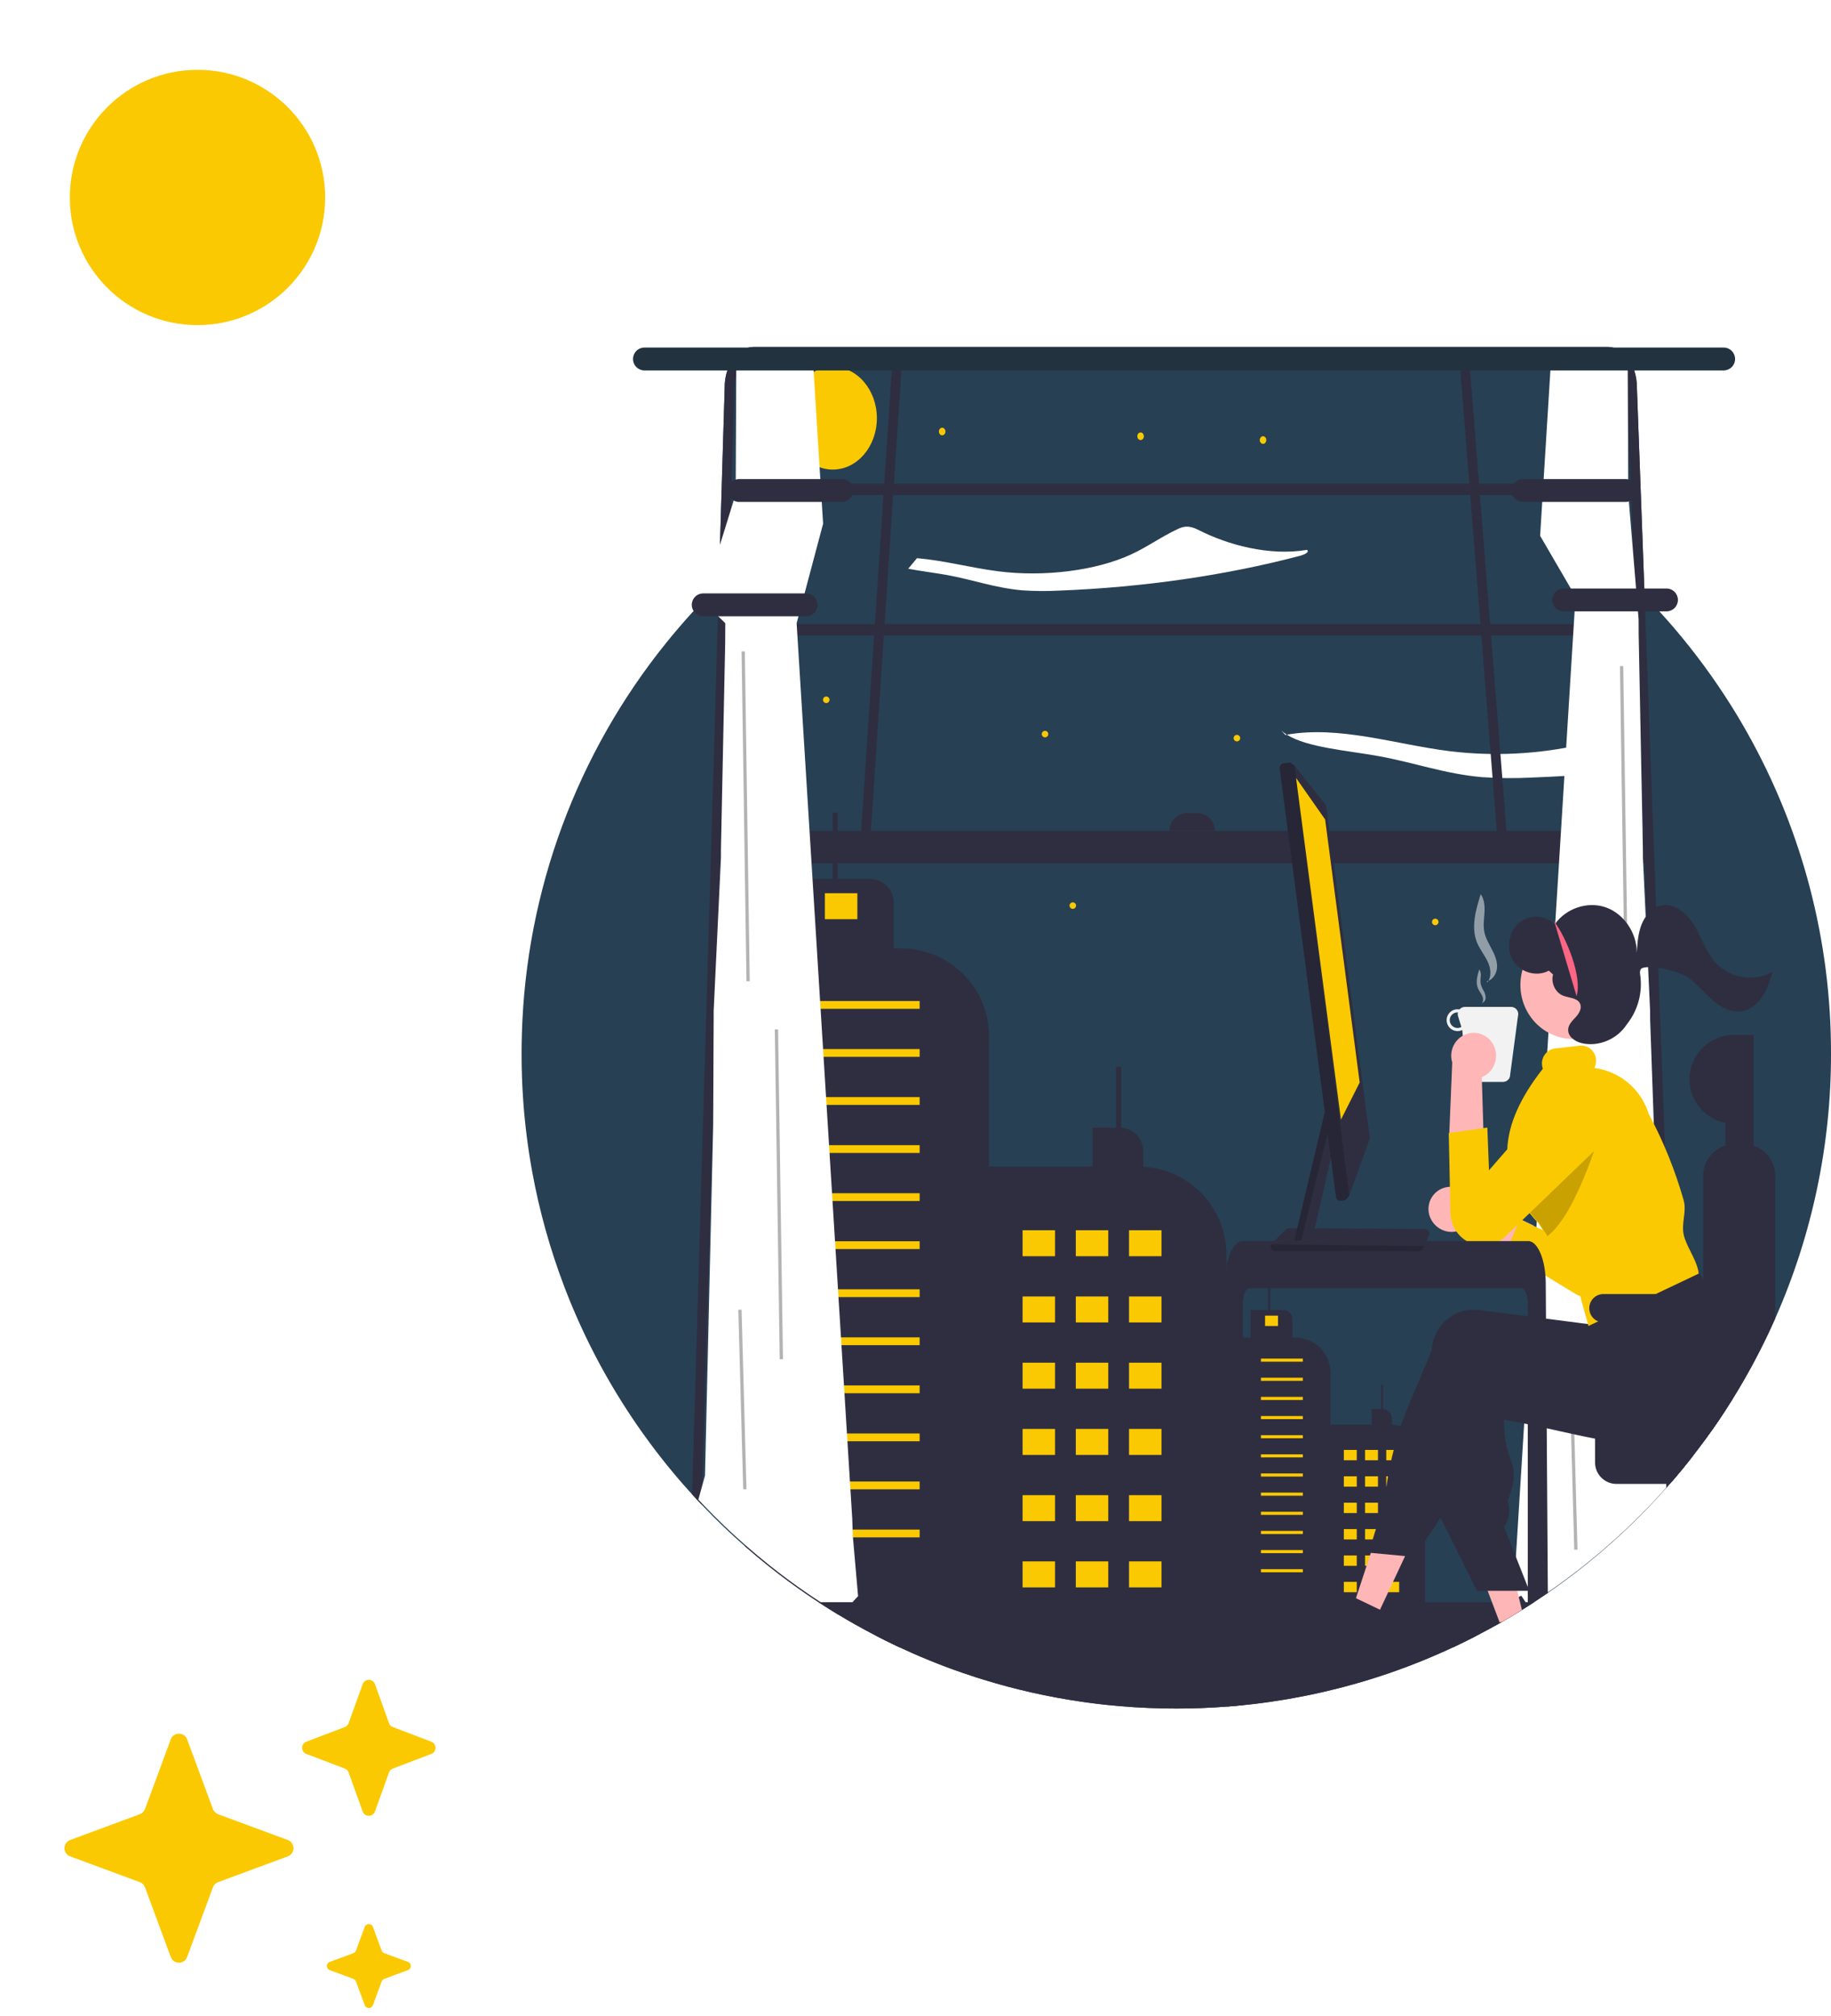 <svg width="839" height="924" viewBox="0 0 839 924" fill="none" xmlns="http://www.w3.org/2000/svg">
<g clip-path="url(#clip0_117_2)">
<path d="M839 482.806C839.068 524.622 830.361 565.987 813.444 604.223C812.733 605.825 812.015 607.42 811.274 609.007C811.169 609.254 811.05 609.501 810.937 609.748C810.653 610.355 810.369 610.968 810.077 611.575C809.867 612.017 809.658 612.451 809.441 612.892C808.925 613.97 808.401 615.043 807.87 616.111C807.286 617.287 806.695 618.46 806.097 619.63C805.498 620.798 804.892 621.963 804.279 623.126C803.74 624.137 803.199 625.145 802.656 626.15C801.952 627.446 801.237 628.741 800.508 630.036C799.88 631.144 799.249 632.244 798.616 633.337C797.935 634.505 797.247 635.673 796.551 636.84L796.483 636.953C796.334 637.207 796.184 637.462 796.027 637.716C795.885 637.948 795.75 638.173 795.608 638.405C795.466 638.637 795.331 638.862 795.189 639.086V639.094C794.733 639.842 794.276 640.576 793.82 641.317L793.813 641.325C792.788 642.972 791.74 644.611 790.685 646.236C788.725 649.26 786.713 652.24 784.648 655.174C784.648 655.182 784.641 655.182 784.633 655.189C783.399 656.956 782.134 658.707 780.863 660.444C780.047 661.552 779.224 662.655 778.394 663.753C777.563 664.854 776.725 665.944 775.88 667.025C775.693 667.272 775.498 667.519 775.304 667.766C774.227 669.143 773.134 670.521 772.027 671.876C771.788 672.175 771.548 672.467 771.316 672.759C770.95 673.201 770.591 673.642 770.232 674.077C770.112 674.226 769.992 674.369 769.865 674.518C769.252 675.252 768.638 675.986 768.01 676.719V676.727C767.404 677.445 766.79 678.164 766.169 678.883C766.035 679.04 765.9 679.197 765.758 679.354C765.556 679.594 765.346 679.826 765.137 680.066C764.621 680.672 764.089 681.271 763.551 681.87C763.543 681.877 763.543 681.885 763.536 681.892L763.513 681.915V681.922C747.43 700.079 729.211 716.221 709.252 729.998C709.185 730.05 709.115 730.097 709.042 730.14C708.795 730.32 708.548 730.485 708.302 730.657C706.514 731.885 704.711 733.097 702.893 734.28C702.002 734.864 701.112 735.44 700.214 736.01V736.017C700.207 736.017 700.207 736.017 700.199 736.024H700.184L700.169 736.039L700.124 736.062C700.102 736.077 700.087 736.084 700.065 736.099C699.376 736.541 698.695 736.975 698 737.409C697.79 737.552 697.581 737.679 697.371 737.806C697.005 738.038 696.631 738.27 696.257 738.502C695.89 738.727 695.516 738.959 695.142 739.183C694.671 739.468 694.199 739.76 693.728 740.037C692.703 740.658 691.676 741.272 690.646 741.879C690.272 742.103 689.89 742.32 689.509 742.545C689.134 742.762 688.753 742.979 688.371 743.196C688.366 743.204 688.36 743.211 688.352 743.216C688.344 743.221 688.336 743.224 688.326 743.226L688.311 743.234L688.297 743.249H688.289C687.242 743.847 686.202 744.446 685.147 745.03L685.139 745.038C684.294 745.509 683.449 745.973 682.596 746.438C680.576 747.538 678.543 748.619 676.499 749.679C675.077 750.42 673.648 751.139 672.212 751.85C671.344 752.284 670.469 752.711 669.593 753.138C668.868 753.49 668.134 753.841 667.409 754.186C667.207 754.283 667.012 754.38 666.81 754.47C666.481 754.628 666.144 754.785 665.815 754.934C665.538 755.062 665.269 755.189 664.992 755.316C664.334 755.631 663.668 755.93 663.01 756.229C662.269 756.566 661.536 756.896 660.795 757.225C658.012 758.468 655.199 759.666 652.379 760.818C642.303 764.947 632.005 768.511 621.533 771.494C621.047 771.636 620.553 771.778 620.06 771.913C615.578 773.171 611.065 774.321 606.518 775.364C598.581 777.191 590.571 778.69 582.489 779.863C582.474 779.863 582.451 779.871 582.436 779.871C581.471 780.013 580.498 780.148 579.533 780.282C579.451 780.297 579.361 780.312 579.272 780.32C579.264 780.327 579.257 780.327 579.242 780.32H579.234C578.164 780.462 577.094 780.604 576.017 780.739C575.942 780.754 575.868 780.761 575.793 780.769C574.79 780.889 573.78 781.009 572.77 781.121C571.686 781.241 570.601 781.353 569.509 781.465H569.501C567.84 781.63 566.179 781.787 564.519 781.922C564.489 781.922 564.459 781.929 564.429 781.929C563.77 781.989 563.112 782.034 562.454 782.087H562.446C554.703 782.701 546.888 783.005 539 783C530.434 783 521.955 782.643 513.564 781.929C513.534 781.929 513.504 781.922 513.474 781.922C511.686 781.772 509.9 781.608 508.117 781.428C507.646 781.383 507.182 781.331 506.711 781.286C506.621 781.278 506.531 781.271 506.441 781.256C506.299 781.241 506.157 781.226 506.007 781.211C505.933 781.203 505.85 781.196 505.776 781.181C505.155 781.114 504.534 781.046 503.905 780.971C503.209 780.889 502.506 780.807 501.81 780.717C501.115 780.634 500.411 780.545 499.716 780.447C499.566 780.432 499.409 780.417 499.259 780.387C498.751 780.327 498.242 780.26 497.741 780.185C497.494 780.155 497.254 780.118 497.015 780.081C496.529 780.013 496.05 779.946 495.564 779.871C495.549 779.871 495.526 779.863 495.511 779.863C480.234 777.656 465.153 774.254 450.407 769.69H450.399C449.599 769.443 448.798 769.188 447.998 768.934C447.758 768.866 447.519 768.791 447.279 768.709C445.2 768.043 443.132 767.354 441.077 766.643C438.242 765.67 435.427 764.652 432.631 763.589C431.868 763.296 431.112 763.005 430.349 762.713C428.83 762.114 427.319 761.515 425.815 760.901C423.249 759.853 420.701 758.772 418.17 757.66H418.162V757.652C416.165 756.769 414.175 755.87 412.2 754.934C411.84 754.77 411.481 754.605 411.122 754.433C411.053 754.412 410.988 754.382 410.928 754.343C410.92 754.343 410.92 754.336 410.913 754.336C410.397 754.096 409.88 753.849 409.364 753.602L409.349 753.594C406.708 752.329 404.09 751.024 401.494 749.679C398.277 748.017 395.087 746.295 391.925 744.514C389.307 743.039 386.713 741.524 384.145 739.97C381.1 738.128 378.087 736.232 375.107 734.28C374.18 733.674 373.252 733.06 372.324 732.439C371.486 731.877 370.656 731.316 369.825 730.747C366.893 728.74 363.998 726.682 361.14 724.571C358.185 722.392 355.272 720.159 352.402 717.87C348.661 714.891 344.995 711.827 341.404 708.678C334.708 702.824 328.287 696.675 322.14 690.232C321.945 690.03 321.751 689.827 321.556 689.618C320.943 688.974 320.337 688.33 319.731 687.679C318.848 686.736 317.973 685.778 317.105 684.819C315.668 683.255 314.257 681.673 312.87 680.073H312.863V680.066C312.018 679.1 311.195 678.142 310.357 677.168V677.161C310.237 677.026 310.125 676.891 310.013 676.757C309.481 676.135 308.965 675.521 308.449 674.893V674.885C307.746 674.054 307.057 673.223 306.384 672.385C306.235 672.205 306.092 672.033 305.95 671.853H305.943V671.846C305.389 671.172 304.843 670.491 304.304 669.81C304.028 669.473 303.758 669.128 303.489 668.784H303.481V668.777C301.851 666.718 300.252 664.639 298.686 662.541V662.533C298.252 661.957 297.826 661.38 297.407 660.796H297.399C295.394 658.086 293.442 655.344 291.541 652.569V652.561C290.823 651.521 290.112 650.473 289.409 649.417C288.706 648.362 288.01 647.304 287.322 646.243H287.314C286.604 645.15 285.9 644.052 285.205 642.949C285.167 642.889 285.13 642.837 285.1 642.784C284.412 641.699 283.733 640.606 283.065 639.506C282.526 638.63 281.995 637.761 281.479 636.885C281.12 636.294 280.768 635.71 280.424 635.111C280.297 634.909 280.185 634.707 280.072 634.512C279.279 633.157 278.501 631.802 277.723 630.44C276.818 628.838 275.92 627.221 275.045 625.604C274.686 624.938 274.327 624.264 273.975 623.59C273.848 623.373 273.736 623.156 273.624 622.931C273.205 622.138 272.786 621.344 272.374 620.543C271.963 619.75 271.551 618.949 271.147 618.148C270.743 617.346 270.339 616.546 269.943 615.737C269.644 615.131 269.344 614.517 269.052 613.91C269.022 613.86 268.995 613.807 268.97 613.753C268.836 613.469 268.693 613.192 268.566 612.907C268.536 612.864 268.514 612.816 268.499 612.765C268.192 612.136 267.893 611.515 267.601 610.886C267.212 610.077 266.838 609.262 266.464 608.446C266.195 607.877 265.94 607.3 265.678 606.724C265.304 605.915 264.938 605.099 264.579 604.276C264.197 603.43 263.831 602.576 263.464 601.723C263.367 601.506 263.277 601.296 263.187 601.079C263.015 600.69 262.851 600.301 262.686 599.911C262.245 598.878 261.811 597.83 261.384 596.79C260.898 595.614 260.424 594.437 259.963 593.256C259.521 592.156 259.092 591.053 258.676 589.947L258.519 589.543V589.536C252.018 572.44 247.1 554.784 243.826 536.788V536.781C241.958 526.506 240.63 516.141 239.845 505.728C239.801 505.159 239.763 504.59 239.726 504.021C239.232 496.977 238.99 489.905 239 482.806C239 479.654 239.05 476.517 239.15 473.395C241.09 408.13 264.34 345.298 305.344 294.506C307.147 292.268 308.983 290.057 310.85 287.874C312.9 285.478 314.985 283.115 317.105 280.784C318.571 279.168 320.055 277.57 321.556 275.993C321.584 275.961 321.614 275.931 321.646 275.903C321.803 275.731 321.968 275.559 322.14 275.387C331.297 265.791 341.081 256.815 351.429 248.519C352.611 247.561 353.793 246.625 354.99 245.704C356.052 244.873 357.115 244.05 358.185 243.249C359.426 242.306 360.676 241.375 361.933 240.457C368.479 235.658 375.219 231.126 382.155 226.862C385.05 225.08 387.978 223.348 390.938 221.666C392.015 221.045 393.107 220.439 394.199 219.832C395.681 219.016 397.162 218.208 398.658 217.422C443.121 193.918 492.769 181.958 543.05 182.639C593.331 183.319 642.637 196.617 686.449 221.314C686.658 221.427 686.868 221.546 687.07 221.666C688.356 222.4 689.636 223.134 690.908 223.89C692.568 224.863 694.217 225.854 695.853 226.862C704.112 231.945 712.102 237.407 719.823 243.249C721.02 244.155 722.217 245.068 723.399 245.996C724.469 246.827 725.531 247.673 726.586 248.519C727.162 248.983 727.745 249.455 728.321 249.927C740.954 260.219 752.731 271.52 763.536 283.719L763.551 283.734C763.715 283.921 763.88 284.101 764.037 284.288C764.553 284.872 765.07 285.463 765.578 286.047C765.646 286.122 765.713 286.204 765.78 286.279C766.528 287.14 767.272 288.009 768.01 288.885C777.004 299.509 785.251 310.745 792.69 322.512C795.459 326.869 798.107 331.306 800.636 335.823C825.867 380.691 839.082 431.322 839 482.806Z" fill="#274054"/>
<path d="M750.054 177.478L768.009 663.844V663.853C767.403 664.69 766.79 665.527 766.169 666.364C765.832 666.826 765.488 667.279 765.136 667.741C764.62 668.447 764.089 669.145 763.55 669.842C763.543 669.851 763.543 669.86 763.535 669.869L763.513 669.895V669.903C747.765 690.703 729.544 709.506 709.251 725.895V726.087L709.042 726.061C708.795 726.27 708.548 726.462 708.301 726.662C706.513 728.092 704.71 729.505 702.892 730.882C702.002 731.562 701.109 732.234 700.214 732.896V732.905C700.206 732.905 700.206 732.905 700.199 732.914H700.184L700.169 732.931L700.124 732.957C700.101 732.975 700.086 732.984 700.064 733.001C699.376 733.515 698.695 734.021 697.999 734.527C697.79 734.692 697.58 734.841 697.371 734.989C697.004 735.259 696.63 735.529 696.256 735.8C695.889 736.061 695.515 736.331 695.141 736.593C693.653 737.657 692.149 738.703 690.645 739.732C690.271 739.993 689.889 740.246 689.508 740.508C689.134 740.761 688.752 741.014 688.371 741.266V741.292L688.326 741.301L688.311 741.31L688.296 741.327H688.289C687.241 742.025 686.201 742.722 685.146 743.402L685.139 743.411C684.293 743.96 683.448 744.501 682.595 745.041C680.575 746.323 678.54 747.587 676.498 748.817C675.077 749.68 673.648 750.517 672.211 751.345C671.343 751.851 670.468 752.348 669.593 752.845C668.867 753.255 668.134 753.664 667.408 754.065C667.206 754.179 667.012 754.292 666.81 754.397C666.481 754.58 666.144 754.763 665.815 754.937H412.199C411.84 754.745 411.481 754.553 411.122 754.353C411.052 754.329 410.986 754.293 410.927 754.248C410.92 754.248 410.92 754.24 410.912 754.24C410.396 753.961 409.88 753.673 409.364 753.385L409.349 753.377C406.708 751.903 404.089 750.383 401.493 748.817C395.605 745.277 389.822 741.507 384.144 737.508C381.099 735.364 378.087 733.155 375.107 730.882C374.179 730.176 373.251 729.461 372.324 728.737C371.486 728.084 370.655 727.43 369.825 726.767C366.892 724.43 363.997 722.033 361.139 719.574C358.184 717.037 355.271 714.436 352.401 711.771C348.66 708.301 344.995 704.732 341.404 701.064C334.708 694.246 328.286 687.085 322.139 679.581C321.945 679.346 321.75 679.11 321.556 678.866C320.052 677.027 318.568 675.164 317.104 673.278L332.067 177.478C332.053 174.467 332.604 171.48 333.69 168.672C335.965 162.917 340.401 159.003 345.496 159.003H736.625C741.787 159.003 746.268 163.013 748.513 168.89C748.588 169.082 748.655 169.273 748.722 169.465C749.614 172.042 750.065 174.751 750.054 177.478Z" fill="#274054"/>
<path d="M381.6 215.204C392.756 215.204 401.8 204.664 401.8 191.663C401.8 178.662 392.756 168.122 381.6 168.122C370.445 168.122 361.401 178.662 361.401 191.663C361.401 204.664 370.445 215.204 381.6 215.204Z" fill="#FBC901"/>
<path d="M595.562 254.754C561.508 263.717 523.775 269.17 485.409 270.663C479.786 270.969 474.15 270.931 468.532 270.548C456.186 269.509 445.61 265.626 433.833 263.504C428.171 262.487 421.864 261.743 416.163 260.644C417.48 259.009 418.821 257.393 420.186 255.798C432.477 256.837 444.96 260.239 457.399 261.82C478.544 264.51 502.237 261.508 518.266 254.103C526.043 250.51 532.001 246.025 539.75 242.416C540.805 241.875 541.946 241.525 543.123 241.382C545.577 241.158 547.73 242.148 549.484 243.034C562.486 249.602 581.363 254.94 598.885 252.003C600.191 253.026 597.71 254.191 595.562 254.754Z" fill="white"/>
<path d="M588.97 336.801C589.189 336.761 589.409 336.729 589.628 336.691C588.706 336.12 587.839 335.466 587.036 334.737L588.97 336.801Z" fill="white"/>
<path d="M732.551 354.539C722.533 355.34 712.463 355.936 702.341 356.328C694.644 356.744 686.929 356.692 679.239 356.171C662.339 354.741 647.863 349.433 631.74 346.529C616.965 343.871 599.01 342.591 589.628 336.692C613.875 332.492 638.997 341.042 664 344.223C684.224 346.712 704.725 345.699 724.606 341.229C727.374 345.586 730.022 350.022 732.551 354.539Z" fill="white"/>
<path d="M523.888 534.699V527.528C523.886 524.788 522.839 522.153 520.959 520.16C519.079 518.168 516.51 516.97 513.776 516.812V488.806H511.397V516.78H500.691V534.635H450.133V739.972H561.954V574.955C561.954 564.648 558.008 554.732 550.929 547.245C543.849 539.758 534.173 535.269 523.888 534.699Z" fill="#2F2E41"/>
<path d="M483.442 563.799H468.572V575.703H483.442V563.799Z" fill="#FBC901"/>
<path d="M507.828 563.799H492.958V575.703H507.828V563.799Z" fill="#FBC901"/>
<path d="M532.215 563.799H517.345V575.703H532.215V563.799Z" fill="#FBC901"/>
<path d="M483.442 594.153H468.572V606.057H483.442V594.153Z" fill="#FBC901"/>
<path d="M507.828 594.153H492.958V606.057H507.828V594.153Z" fill="#FBC901"/>
<path d="M532.215 594.153H517.345V606.057H532.215V594.153Z" fill="#FBC901"/>
<path d="M483.442 624.507H468.572V636.411H483.442V624.507Z" fill="#FBC901"/>
<path d="M507.828 624.507H492.958V636.411H507.828V624.507Z" fill="#FBC901"/>
<path d="M532.215 624.507H517.345V636.411H532.215V624.507Z" fill="#FBC901"/>
<path d="M483.442 654.862H468.572V666.765H483.442V654.862Z" fill="#FBC901"/>
<path d="M507.828 654.862H492.958V666.765H507.828V654.862Z" fill="#FBC901"/>
<path d="M532.215 654.862H517.345V666.765H532.215V654.862Z" fill="#FBC901"/>
<path d="M483.442 685.216H468.572V697.119H483.442V685.216Z" fill="#FBC901"/>
<path d="M507.828 685.216H492.958V697.119H507.828V685.216Z" fill="#FBC901"/>
<path d="M532.215 685.216H517.345V697.119H532.215V685.216Z" fill="#FBC901"/>
<path d="M483.442 715.57H468.572V727.474H483.442V715.57Z" fill="#FBC901"/>
<path d="M507.828 715.57H492.958V727.474H507.828V715.57Z" fill="#FBC901"/>
<path d="M532.215 715.57H517.345V727.474H532.215V715.57Z" fill="#FBC901"/>
<path d="M453.219 474.96V739.97H384.145C381.1 738.128 378.087 736.232 375.107 734.28C374.18 733.674 373.252 733.06 372.324 732.439C371.486 731.877 370.656 731.316 369.825 730.747C366.893 728.74 363.997 726.682 361.14 724.571C358.185 722.392 355.272 720.159 352.402 717.87C348.661 714.891 344.995 711.827 341.404 708.678V434.64H361.327V402.801H381.549V372.445H383.928V402.801H398.763C401.612 402.801 404.345 403.934 406.359 405.95C408.374 407.966 409.506 410.7 409.506 413.551V434.64H412.925C421.613 434.64 430.068 437.449 437.031 442.648C443.994 447.847 449.092 455.158 451.566 463.491C451.997 464.958 452.346 466.448 452.613 467.953C453.017 470.267 453.219 472.611 453.219 474.96Z" fill="#2F2E41"/>
<path d="M421.4 458.75H373.222V462.321H421.4V458.75Z" fill="#FBC901"/>
<path d="M421.4 480.772H373.222V484.343H421.4V480.772Z" fill="#FBC901"/>
<path d="M421.4 502.793H373.222V506.364H421.4V502.793Z" fill="#FBC901"/>
<path d="M421.4 524.815H373.222V528.386H421.4V524.815Z" fill="#FBC901"/>
<path d="M421.4 546.836H373.222V550.408H421.4V546.836Z" fill="#FBC901"/>
<path d="M421.4 568.858H373.222V572.429H421.4V568.858Z" fill="#FBC901"/>
<path d="M421.4 590.88H373.222V594.451H421.4V590.88Z" fill="#FBC901"/>
<path d="M421.4 612.901H373.222V616.473H421.4V612.901Z" fill="#FBC901"/>
<path d="M421.4 634.923H373.222V638.494H421.4V634.923Z" fill="#FBC901"/>
<path d="M421.4 656.945H373.222V660.516H421.4V656.945Z" fill="#FBC901"/>
<path d="M421.4 678.966H373.222V682.538H421.4V678.966Z" fill="#FBC901"/>
<path d="M421.4 700.988H373.222V704.559H421.4V700.988Z" fill="#FBC901"/>
<path d="M392.85 409.35H377.981V421.254H392.85V409.35Z" fill="#FBC901"/>
<path d="M748.723 169.466C748.656 169.271 748.588 169.084 748.513 168.889C746.269 163.012 741.788 159 736.626 159H345.496C340.402 159 335.965 162.915 333.691 168.672C332.605 171.479 332.054 174.465 332.067 177.476L317.105 684.819C317.973 685.777 318.848 686.736 319.731 687.679C320.337 688.33 320.943 688.974 321.556 689.618L336.519 177.476C336.515 176.024 336.706 174.579 337.087 173.179C337.089 173.156 337.094 173.133 337.102 173.111C338.389 168.455 341.666 165.139 345.496 165.139H736.626C737.543 165.14 738.449 165.331 739.289 165.7C742.79 167.197 745.371 171.554 745.581 176.787C745.588 177.019 745.596 177.244 745.596 177.476L763.551 669.839C764.09 669.143 764.621 668.447 765.137 667.743C765.331 667.489 765.518 667.234 765.706 666.987C765.863 666.778 766.02 666.576 766.169 666.366C766.79 665.527 767.404 664.689 768.01 663.851V663.843L750.055 177.476C750.065 174.75 749.615 172.042 748.723 169.466ZM401.494 749.679C404.09 751.027 406.708 752.332 409.349 753.594L409.364 753.602C409.88 753.849 410.396 754.096 410.913 754.336C410.92 754.336 410.92 754.343 410.928 754.343C410.988 754.382 411.053 754.412 411.122 754.433C411.481 754.605 411.84 754.77 412.199 754.934H665.815C666.144 754.785 666.481 754.628 666.81 754.47C667.012 754.38 667.207 754.283 667.409 754.186C668.134 753.841 668.868 753.49 669.593 753.138C670.469 752.711 671.344 752.284 672.212 751.85C673.648 751.139 675.077 750.42 676.499 749.679H401.494Z" fill="#2F2E41"/>
<path d="M747.823 221.664H334.293V226.86H747.823V221.664Z" fill="#2F2E41"/>
<path d="M753.518 286.045H330.077V291.241H753.518V286.045Z" fill="#2F2E41"/>
<path d="M398.657 386.863H394.199L409.162 161.333H413.62L398.657 386.863Z" fill="#2F2E41"/>
<path d="M690.909 388.361H686.451L668.496 161.333H672.954L690.909 388.361Z" fill="#2F2E41"/>
<path d="M755.763 380.782H330.826V395.652H755.763V380.782Z" fill="#2F2E41"/>
<path d="M544.061 372.578H548.519C549.592 372.578 550.655 372.789 551.646 373.2C552.638 373.611 553.539 374.214 554.298 374.973C555.057 375.732 555.659 376.634 556.07 377.626C556.48 378.619 556.692 379.682 556.692 380.756H535.887C535.887 378.587 536.748 376.507 538.281 374.973C539.814 373.439 541.893 372.578 544.061 372.578V372.578Z" fill="#2F2E41"/>
<path d="M393.189 731.533C386.456 738.27 386.98 741.077 384.414 739.528C381.369 737.686 378.357 735.79 375.376 733.838C374.449 733.232 373.521 732.618 372.593 731.997C371.756 731.435 370.925 730.874 370.095 730.305C367.162 728.299 364.267 726.24 361.409 724.129C358.454 721.95 355.541 719.717 352.671 717.429C348.93 714.449 345.264 711.385 341.673 708.236C334.977 702.382 328.556 696.233 322.409 689.79C322.214 689.588 322.02 689.386 321.825 689.176C321.212 688.532 320.606 687.888 320 687.237L323.045 676.232L326.786 515.842L327.01 467.511L327.025 463.049L330.347 393.159L330.369 388.697L332.299 294.469L332.314 290.801L332.344 285.605L321.915 275.462L337.102 226.42L337.125 221.225L337.357 172.737L337.371 168.777C345.294 161.56 356.509 160.145 370.222 161.418C370.903 161.485 371.598 161.553 372.294 161.627L372.481 164.697L372.825 170.169V170.177L375.519 213.566V213.581L375.997 221.225L376.319 226.42L377.164 240.015L365.03 285.606L365.352 290.801L367.693 328.471L368.015 333.667L368.681 344.387L371.434 388.697L371.711 393.159L372.279 402.359L372.99 413.738L373.072 415.063L373.394 420.259L374.322 435.186L374.576 439.348L375.75 458.311L375.908 460.841L375.975 461.882L376.05 463.049L376.169 464.996L376.327 467.511L376.888 476.54L377.12 480.328L377.344 483.898L377.501 486.481L377.763 490.644L377.965 493.863L378.489 502.352L378.713 505.923L379.095 512.129L379.327 515.842L379.357 516.291L379.858 524.376L380.082 527.947L380.247 530.709L380.688 537.784L380.95 541.939L381.227 546.393L381.444 549.964L382.282 563.424L382.536 567.586L382.588 568.417L382.813 571.988L383.875 589.071L383.958 590.441L384.13 593.234L384.174 594.012L385.327 612.458L385.469 614.719L385.551 616.029L385.723 618.881L386.696 634.482L386.92 638.053L387.062 640.366L387.317 644.529L388.057 656.507L388.282 660.077L388.648 666.021L388.91 670.176L389.426 678.523L389.651 682.094L390.242 691.661L390.504 695.816L390.668 700.547L390.795 704.118L393.189 731.533Z" fill="white"/>
<path d="M766.027 678.912C765.825 679.152 765.616 679.384 765.406 679.624C764.89 680.23 764.359 680.829 763.82 681.428C763.813 681.435 763.813 681.443 763.805 681.45L763.783 681.473V681.48C747.699 699.637 729.48 715.78 709.521 729.556C709.454 729.608 709.384 729.655 709.311 729.699C709.064 729.878 708.818 730.043 708.571 730.215C706.783 731.443 704.98 732.656 703.162 733.838C702.271 734.422 701.381 734.999 700.483 735.568V735.575C700.476 735.575 700.476 735.575 700.468 735.583H700.454L700.439 735.598L700.394 735.62C700.371 735.635 700.356 735.642 700.334 735.657C699.646 736.099 698.965 736.533 698.269 736.968C698.06 737.11 697.85 737.237 697.641 737.364C697.274 737.596 696.9 737.828 696.526 738.06C696.159 738.285 695.785 738.517 695.411 738.742C694.94 739.026 694.469 739.318 693.997 739.595L694.027 737.125L694.072 733.838L694.289 718.731L695.037 706.664L699.474 635.238L700.177 623.934L700.334 621.389L702.331 589.251L703.012 578.216L704.561 553.362L705.257 542.058L705.937 531.136L705.967 530.709L706.027 529.691L706.065 529.07V529.062L706.858 516.381L706.887 515.842L707.449 506.873V506.858L708.249 493.862L708.758 485.703L709.326 476.539L709.783 469.196L709.887 467.511L710.164 463.049L710.179 462.87L711.9 435.096L712.349 427.857V427.85L712.82 420.259L713.142 415.063L713.808 404.448L714.511 393.159L714.788 388.697L715.768 372.856V372.849L716.314 364.03L716.86 355.197L717.668 342.276L718.199 333.666L718.521 328.471L720.855 290.801L720.96 289.169L721.184 285.605L721.94 273.418L705.713 245.555L706.902 226.42L707.224 221.225L710.636 166.336L710.74 164.697L710.927 161.627C725.576 160.018 737.523 161.201 745.85 168.777L746.082 221.225L746.104 226.42L750.84 283.846L750.848 285.605L750.87 290.801L752.793 388.697L752.815 393.159L756.107 463.049L756.129 467.511L757.835 515.842L757.902 530.709L765.975 666.545L766.027 678.912Z" fill="white"/>
<path d="M702.892 734.28C702.002 734.864 701.112 735.441 700.214 736.01V736.017C700.207 736.017 700.207 736.017 700.199 736.024H700.184L700.169 736.039L700.124 736.062C700.102 736.077 700.087 736.084 700.065 736.099C699.376 736.541 698.695 736.975 698 737.409C697.79 737.552 697.581 737.679 697.371 737.806C697.005 738.038 696.631 738.27 696.257 738.502C695.89 738.727 695.516 738.959 695.142 739.184C694.671 739.468 694.199 739.76 693.728 740.037C692.703 740.659 691.676 741.272 690.646 741.879C690.272 742.103 689.89 742.32 689.508 742.545C689.134 742.762 688.753 742.979 688.371 743.196V743.219L688.326 743.226L688.311 743.234L688.296 743.249H688.289C687.242 743.847 686.202 744.446 685.147 745.03L685.139 745.038C684.294 745.509 683.449 745.974 682.596 746.438C680.576 747.538 678.543 748.619 676.498 749.679C675.077 750.42 673.648 751.139 672.212 751.85C671.344 752.284 670.469 752.711 669.593 753.138C668.868 753.49 668.134 753.841 667.409 754.186C667.207 754.283 667.012 754.38 666.81 754.47C666.481 754.628 666.144 754.785 665.815 754.934C665.538 755.062 665.269 755.189 664.992 755.316C664.334 755.631 663.668 755.93 663.01 756.23C662.269 756.567 661.536 756.896 660.795 757.225C658.012 758.468 655.199 759.666 652.379 760.819C642.303 764.947 632.005 768.511 621.533 771.494C621.047 771.636 620.553 771.778 620.06 771.913C615.578 773.171 611.065 774.321 606.518 775.364C598.581 777.191 590.571 778.69 582.488 779.863C582.474 779.863 582.451 779.871 582.436 779.871C581.471 780.013 580.498 780.148 579.533 780.283C579.451 780.297 579.361 780.312 579.272 780.32C579.264 780.327 579.257 780.327 579.242 780.32H579.234C578.164 780.462 577.094 780.604 576.017 780.739C575.942 780.754 575.868 780.762 575.793 780.769C574.79 780.889 573.78 781.009 572.77 781.121C571.686 781.241 570.601 781.353 569.509 781.465H569.501C567.84 781.63 566.179 781.787 564.518 781.922C564.489 781.922 564.459 781.929 564.429 781.929C563.77 781.989 563.112 782.034 562.454 782.087H562.446C554.703 782.701 546.888 783.005 539 783C530.434 783 521.955 782.643 513.563 781.93C513.534 781.93 513.504 781.922 513.474 781.922C511.686 781.772 509.9 781.608 508.117 781.428C507.646 781.383 507.182 781.331 506.711 781.286C506.621 781.278 506.531 781.271 506.441 781.256C506.299 781.241 506.157 781.226 506.007 781.211C505.933 781.203 505.85 781.196 505.775 781.181C505.154 781.114 504.533 781.046 503.905 780.971C503.209 780.889 502.506 780.807 501.81 780.717C501.115 780.635 500.411 780.545 499.716 780.447C499.566 780.432 499.409 780.417 499.259 780.387C498.751 780.327 498.242 780.26 497.741 780.185C497.494 780.155 497.254 780.118 497.015 780.081C496.529 780.013 496.05 779.946 495.564 779.871C495.549 779.871 495.526 779.863 495.511 779.863C480.234 777.656 465.153 774.254 450.407 769.69H450.399C449.598 769.443 448.798 769.188 447.998 768.934C447.758 768.866 447.519 768.792 447.279 768.709C445.199 768.043 443.132 767.354 441.077 766.643C438.242 765.67 435.426 764.652 432.631 763.589C431.868 763.297 431.112 763.005 430.349 762.713C428.83 762.114 427.319 761.515 425.815 760.901C423.249 759.853 420.701 758.772 418.17 757.66H418.162V757.652C416.165 756.769 414.175 755.87 412.199 754.935C411.84 754.77 411.481 754.605 411.122 754.433C411.053 754.412 410.988 754.382 410.928 754.343C410.92 754.343 410.92 754.336 410.913 754.336C410.396 754.096 409.88 753.849 409.364 753.602L409.349 753.594C406.708 752.329 404.09 751.024 401.494 749.679C398.277 748.017 395.087 746.295 391.925 744.514C389.307 743.039 386.713 741.524 384.145 739.97C381.1 738.128 378.087 736.232 375.107 734.28H702.892Z" fill="#2F2E41"/>
<path d="M431.725 199.51C432.551 199.51 433.221 198.729 433.221 197.766C433.221 196.803 432.551 196.022 431.725 196.022C430.899 196.022 430.229 196.803 430.229 197.766C430.229 198.729 430.899 199.51 431.725 199.51Z" fill="#FBC901"/>
<path d="M522.636 201.672C523.462 201.672 524.132 200.892 524.132 199.929C524.132 198.966 523.462 198.185 522.636 198.185C521.81 198.185 521.14 198.966 521.14 199.929C521.14 200.892 521.81 201.672 522.636 201.672Z" fill="#FBC901"/>
<path d="M578.746 203.416C579.572 203.416 580.242 202.635 580.242 201.672C580.242 200.709 579.572 199.929 578.746 199.929C577.919 199.929 577.25 200.709 577.25 201.672C577.25 202.635 577.919 203.416 578.746 203.416Z" fill="#FBC901"/>
<path d="M657.66 424.012C658.486 424.012 659.156 423.342 659.156 422.515C659.156 421.688 658.486 421.018 657.66 421.018C656.834 421.018 656.164 421.688 656.164 422.515C656.164 423.342 656.834 424.012 657.66 424.012Z" fill="#FBC901"/>
<path d="M566.776 339.778C567.602 339.778 568.272 339.108 568.272 338.281C568.272 337.454 567.602 336.784 566.776 336.784C565.949 336.784 565.279 337.454 565.279 338.281C565.279 339.108 565.949 339.778 566.776 339.778Z" fill="#FBC901"/>
<path d="M491.575 416.526C492.402 416.526 493.072 415.856 493.072 415.029C493.072 414.202 492.402 413.532 491.575 413.532C490.749 413.532 490.079 414.202 490.079 415.029C490.079 415.856 490.749 416.526 491.575 416.526Z" fill="#FBC901"/>
<path d="M478.857 337.922C479.684 337.922 480.353 337.251 480.353 336.424C480.353 335.597 479.684 334.927 478.857 334.927C478.031 334.927 477.361 335.597 477.361 336.424C477.361 337.251 478.031 337.922 478.857 337.922Z" fill="#FBC901"/>
<path d="M378.608 322.201C379.434 322.201 380.104 321.53 380.104 320.703C380.104 319.876 379.434 319.206 378.608 319.206C377.782 319.206 377.112 319.876 377.112 320.703C377.112 321.53 377.782 322.201 378.608 322.201Z" fill="#FBC901"/>
<path d="M720.6 627.897L719.105 627.938L721.349 710.227L722.845 710.186L720.6 627.897Z" fill="#B3B3B3"/>
<path d="M743.793 305.253L742.297 305.275L744.541 456.438L746.037 456.415L743.793 305.253Z" fill="#B3B3B3"/>
<path d="M692.395 461.443H671.271C670.795 461.442 670.323 461.545 669.891 461.745C669.458 461.946 669.075 462.239 668.767 462.603C668.473 462.547 668.174 462.518 667.874 462.517C666.545 462.517 665.271 463.046 664.331 463.986C663.391 464.926 662.863 466.201 662.863 467.531C662.863 468.861 663.391 470.136 664.331 471.076C665.271 472.017 666.545 472.545 667.874 472.545C668.63 472.545 669.377 472.371 670.056 472.038L670.408 476.37L671.808 493.494C671.875 493.707 671.964 493.913 672.075 494.108C672.358 494.628 672.775 495.062 673.284 495.365C673.793 495.667 674.374 495.827 674.965 495.827H688.702C689.294 495.827 689.875 495.667 690.384 495.364C690.894 495.062 691.312 494.628 691.597 494.108C691.704 493.913 691.792 493.707 691.859 493.494L695.553 465.72C695.704 465.225 695.738 464.702 695.651 464.192C695.565 463.683 695.359 463.2 695.052 462.784C694.745 462.368 694.345 462.03 693.883 461.797C693.422 461.564 692.912 461.443 692.395 461.443ZM667.874 471.114C666.925 471.112 666.016 470.734 665.346 470.062C664.675 469.391 664.299 468.48 664.299 467.531C664.299 466.582 664.675 465.671 665.346 465C666.016 464.328 666.925 463.95 667.874 463.949C667.938 463.949 667.998 463.966 668.063 463.97C667.921 464.547 667.939 465.152 668.114 465.719L669.626 470.636C669.094 470.946 668.49 471.111 667.874 471.114V471.114Z" fill="#F2F2F2"/>
<path d="M685.146 745.033L681.623 738.61L683.358 737.794L684.742 737.135L690.78 734.283L694.408 732.569L695.904 731.857L697.094 731.296L699.069 734.283L700.064 735.788L700.214 736.012V736.02C700.182 736.032 700.152 736.047 700.124 736.065C700.101 736.08 700.086 736.087 700.064 736.102C699.376 736.544 698.695 736.978 697.999 737.412C697.79 737.555 697.58 737.682 697.371 737.809C697.004 738.041 696.63 738.273 696.256 738.505C695.889 738.73 695.515 738.962 695.141 739.186C693.652 740.1 692.149 740.998 690.645 741.881C690.271 742.106 689.889 742.323 689.508 742.548C689.134 742.765 688.752 742.982 688.371 743.199V743.221L688.326 743.229L688.311 743.236L688.296 743.251H688.288C687.241 743.85 686.201 744.449 685.146 745.033Z" fill="#2F2E41"/>
<g opacity="0.49">
<path d="M681.586 450.189C681.757 449.963 681.912 449.725 682.049 449.477C681.783 449.587 681.509 449.673 681.228 449.735L681.586 450.189Z" fill="white"/>
<path d="M683.518 434.916C682.172 432.336 680.66 429.772 680.12 426.912C679.579 424.047 680.054 421.103 680.219 418.192C680.384 415.281 680.177 412.169 678.495 409.789C676.199 417.061 673.925 425.073 676.861 432.11C678.135 435.163 680.306 437.762 681.706 440.759C682.984 443.496 683.502 446.908 682.049 449.477C684.418 448.519 685.901 445.802 685.993 443.185C686.095 440.276 684.865 437.496 683.518 434.916Z" fill="white"/>
</g>
<g opacity="0.49">
<path d="M679.048 459.921C679.114 459.833 679.174 459.741 679.227 459.644C679.124 459.687 679.018 459.721 678.908 459.745L679.048 459.921Z" fill="white"/>
<path d="M679.798 453.987C679.208 453.021 678.763 451.973 678.478 450.878C678.354 449.751 678.367 448.613 678.516 447.49C678.664 446.357 678.428 445.208 677.846 444.225C676.955 447.05 676.071 450.163 677.212 452.897C677.707 454.083 678.55 455.093 679.094 456.257C679.375 456.774 679.534 457.348 679.557 457.935C679.58 458.523 679.467 459.108 679.227 459.644C679.684 459.419 680.07 459.072 680.34 458.64C680.611 458.208 680.756 457.709 680.76 457.2C680.72 456.064 680.389 454.958 679.798 453.987Z" fill="white"/>
</g>
<path d="M385.813 230.028H338.681C337.292 230.028 335.96 229.476 334.978 228.494C333.996 227.511 333.444 226.178 333.444 224.788C333.444 223.398 333.996 222.065 334.978 221.083C335.96 220.1 337.292 219.548 338.681 219.548H385.813C387.202 219.548 388.534 220.1 389.516 221.083C390.498 222.065 391.05 223.398 391.05 224.788C391.05 226.178 390.498 227.511 389.516 228.494C388.534 229.476 387.202 230.028 385.813 230.028Z" fill="#2F2E41"/>
<path d="M789.814 169.765H295.3C293.911 169.765 292.579 169.213 291.597 168.23C290.615 167.247 290.063 165.915 290.063 164.525C290.063 163.135 290.615 161.802 291.597 160.819C292.579 159.836 293.911 159.284 295.3 159.284H789.814C791.202 159.284 792.535 159.836 793.517 160.819C794.499 161.802 795.05 163.135 795.05 164.525C795.05 165.915 794.499 167.247 793.517 168.23C792.535 169.213 791.202 169.765 789.814 169.765Z" fill="#22323F"/>
<path d="M369.354 282.431H322.222C320.833 282.431 319.501 281.879 318.519 280.897C317.537 279.914 316.985 278.581 316.985 277.191C316.985 275.801 317.537 274.468 318.519 273.486C319.501 272.503 320.833 271.951 322.222 271.951H369.354C370.743 271.951 372.075 272.503 373.057 273.486C374.039 274.468 374.591 275.801 374.591 277.191C374.591 278.581 374.039 279.914 373.057 280.897C372.075 281.879 370.743 282.431 369.354 282.431Z" fill="#2F2E41"/>
<path d="M744.915 230.028H697.783C696.394 230.028 695.062 229.476 694.08 228.494C693.098 227.511 692.546 226.178 692.546 224.788C692.546 223.398 693.098 222.065 694.08 221.083C695.062 220.1 696.394 219.548 697.783 219.548H744.915C746.304 219.548 747.636 220.1 748.618 221.083C749.6 222.065 750.152 223.398 750.152 224.788C750.152 226.178 749.6 227.511 748.618 228.494C747.636 229.476 746.304 230.028 744.915 230.028Z" fill="#2F2E41"/>
<path d="M763.618 280.186H716.486C715.097 280.186 713.765 279.634 712.783 278.651C711.801 277.668 711.249 276.335 711.249 274.945C711.249 273.556 711.801 272.223 712.783 271.24C713.765 270.257 715.097 269.705 716.486 269.705H763.618C765.007 269.705 766.339 270.257 767.321 271.24C768.303 272.223 768.855 273.556 768.855 274.945C768.855 276.335 768.303 277.668 767.321 278.651C766.339 279.634 765.007 280.186 763.618 280.186Z" fill="#2F2E41"/>
<path d="M341.299 298.516L339.803 298.538L342.047 449.7L343.544 449.678L341.299 298.516Z" fill="#B3B3B3"/>
<path d="M356.531 471.752L355.035 471.774L357.279 622.937L358.776 622.915L356.531 471.752Z" fill="#B3B3B3"/>
<path d="M339.803 600.198L338.307 600.239L340.552 682.529L342.047 682.488L339.803 600.198Z" fill="#B3B3B3"/>
<path d="M637.811 652.886V650.028C637.811 648.937 637.393 647.887 636.644 647.093C635.895 646.299 634.872 645.822 633.782 645.759V634.601H632.835V645.746H628.569V652.86H608.425V734.672H652.978V668.924C652.978 664.818 651.406 660.867 648.585 657.884C645.764 654.901 641.909 653.112 637.811 652.886Z" fill="#2F2E41"/>
<path d="M621.696 664.48H615.772V669.222H621.696V664.48Z" fill="#FBC901"/>
<path d="M631.413 664.48H625.488V669.222H631.413V664.48Z" fill="#FBC901"/>
<path d="M641.129 664.48H635.204V669.222H641.129V664.48Z" fill="#FBC901"/>
<path d="M621.696 676.574H615.772V681.316H621.696V676.574Z" fill="#FBC901"/>
<path d="M631.413 676.574H625.488V681.316H631.413V676.574Z" fill="#FBC901"/>
<path d="M641.129 676.574H635.204V681.316H641.129V676.574Z" fill="#FBC901"/>
<path d="M621.696 688.667H615.772V693.41H621.696V688.667Z" fill="#FBC901"/>
<path d="M631.413 688.667H625.488V693.41H631.413V688.667Z" fill="#FBC901"/>
<path d="M641.129 688.667H635.204V693.41H641.129V688.667Z" fill="white"/>
<path d="M621.696 700.761H615.772V705.504H621.696V700.761Z" fill="#FBC901"/>
<path d="M631.413 700.761H625.488V705.504H631.413V700.761Z" fill="#FBC901"/>
<path d="M641.129 700.761H635.204V705.504H641.129V700.761Z" fill="white"/>
<path d="M621.696 712.855H615.772V717.598H621.696V712.855Z" fill="#FBC901"/>
<path d="M631.413 712.855H625.488V717.598H631.413V712.855Z" fill="#FBC901"/>
<path d="M641.129 712.855H635.204V717.598H641.129V712.855Z" fill="white"/>
<path d="M621.696 724.949H615.772V729.692H621.696V724.949Z" fill="#FBC901"/>
<path d="M631.413 724.949H625.488V729.692H631.413V724.949Z" fill="white"/>
<path d="M641.129 724.949H635.204V729.692H641.129V724.949Z" fill="#FBC901"/>
<path d="M593.602 613.021H592.238V604.617C592.238 603.481 591.787 602.392 590.984 601.589C590.182 600.786 589.093 600.334 587.958 600.334H582.048V588.241H581.1V600.334H573.042V613.021H565.103V734.672H609.656V629.086C609.656 626.976 609.241 624.887 608.434 622.938C607.627 620.989 606.445 619.218 604.954 617.726C603.463 616.235 601.693 615.051 599.746 614.244C597.798 613.437 595.71 613.021 593.602 613.021Z" fill="#2F2E41"/>
<path d="M596.977 622.625H577.782V624.048H596.977V622.625Z" fill="#FBC901"/>
<path d="M596.977 631.399H577.782V632.822H596.977V631.399Z" fill="#FBC901"/>
<path d="M596.977 640.173H577.782V641.596H596.977V640.173Z" fill="#FBC901"/>
<path d="M596.977 648.947H577.782V650.37H596.977V648.947Z" fill="#FBC901"/>
<path d="M596.977 657.721H577.782V659.144H596.977V657.721Z" fill="#FBC901"/>
<path d="M596.977 666.495H577.782V667.918H596.977V666.495Z" fill="#FBC901"/>
<path d="M596.977 675.269H577.782V676.692H596.977V675.269Z" fill="#FBC901"/>
<path d="M596.977 684.043H577.782V685.466H596.977V684.043Z" fill="#FBC901"/>
<path d="M596.977 692.817H577.782V694.24H596.977V692.817Z" fill="#FBC901"/>
<path d="M596.977 701.591H577.782V703.014H596.977V701.591Z" fill="#FBC901"/>
<path d="M596.977 710.365H577.782V711.788H596.977V710.365Z" fill="#FBC901"/>
<path d="M596.977 719.139H577.782V720.562H596.977V719.139Z" fill="#FBC901"/>
<path d="M585.602 602.943H579.678V607.686H585.602V602.943Z" fill="#FBC901"/>
<path d="M775.303 660.792V667.768C774.226 669.146 773.134 670.524 772.027 671.879C771.787 672.178 771.548 672.47 771.316 672.762C770.949 673.204 770.59 673.645 770.231 674.079C770.111 674.229 769.992 674.371 769.864 674.521C769.251 675.255 768.638 675.988 768.009 676.722C768.009 676.722 768.017 676.73 768.009 676.73C767.403 677.448 766.79 678.167 766.169 678.885C765.832 679.282 765.488 679.672 765.136 680.068C764.62 680.675 764.089 681.274 763.55 681.872C763.543 681.88 763.543 681.887 763.535 681.895L763.513 681.917V660.791L775.303 660.792Z" fill="#2F2E41"/>
<path d="M790.685 646.238C788.725 649.263 786.712 652.242 784.647 655.177C784.647 655.184 784.64 655.184 784.632 655.192C783.398 656.959 782.134 658.71 780.862 660.447C780.046 661.555 779.223 662.658 778.393 663.756C777.563 664.857 776.725 665.947 775.879 667.028C775.692 667.275 775.498 667.522 775.303 667.769C774.226 669.146 773.134 670.524 772.026 671.879C771.787 672.178 771.548 672.47 771.316 672.762C770.949 673.204 770.59 673.645 770.231 674.079C770.104 674.229 769.984 674.371 769.864 674.521C769.251 675.255 768.637 675.988 768.009 676.722C768.009 676.722 768.017 676.73 768.009 676.73C767.403 677.448 766.79 678.167 766.169 678.885C765.832 679.282 765.488 679.672 765.136 680.068H740.71C738.103 680.067 735.604 679.03 733.761 677.185C731.917 675.341 730.881 672.84 730.879 670.231V656.075C730.882 653.467 731.919 650.967 733.762 649.123C735.605 647.279 738.104 646.242 740.71 646.238H790.685Z" fill="#2F2E41"/>
<path d="M803.603 525.069C802.102 524.55 800.524 524.287 798.935 524.29H794.918C793.454 524.291 791.999 524.511 790.601 524.942C787.651 525.869 785.074 527.714 783.243 530.207C781.412 532.7 780.423 535.712 780.419 538.806V656.9C780.419 657.342 780.441 657.776 780.479 658.203C780.544 658.96 780.671 659.712 780.86 660.448C782.132 658.712 783.396 656.96 784.631 655.193C784.638 655.186 784.646 655.186 784.646 655.178C786.711 652.244 788.723 649.264 790.683 646.24C791.738 644.615 792.785 642.976 793.81 641.329C801.217 629.438 807.777 617.041 813.441 604.227V538.806C813.438 535.776 812.488 532.822 810.724 530.359C808.96 527.896 806.47 526.046 803.603 525.069Z" fill="#2F2E41"/>
<path d="M629.088 744.676L618.903 739.802L632.894 697.202L647.926 704.396L629.088 744.676Z" fill="#FFB6B6"/>
<path d="M697.371 737.809C696.63 738.273 695.89 738.73 695.141 739.186C693.653 740.1 692.149 740.998 690.645 741.881C689.889 742.323 689.126 742.765 688.371 743.199V743.221L688.326 743.229L688.311 743.236L687.159 743.521L685.505 739.149L684.742 737.135L683.665 734.283L681.69 729.065L671.291 701.591L687.458 697.601L688.064 700.079H688.072L688.371 701.306L694.019 724.229L695.171 728.915L695.209 729.058L695.904 731.857L696.503 734.283L697.169 736.993L697.371 737.809Z" fill="#FFB6B6"/>
<path d="M656.136 559.519C657.589 561.88 659.906 563.579 662.593 564.254C665.281 564.928 668.125 564.525 670.52 563.13C671.001 562.838 671.458 562.507 671.885 562.14L704.085 580.631L702.686 561.65L672.323 547.001C670.671 545.34 668.515 544.275 666.192 543.972C663.87 543.67 661.513 544.146 659.491 545.328C657.177 546.719 655.509 548.973 654.855 551.594C654.201 554.215 654.614 556.989 656.004 559.305C656.047 559.377 656.091 559.448 656.136 559.519Z" fill="#FFB6B6"/>
<path d="M690.241 573.668L695.933 577.139L721.496 592.738C723.174 593.788 725.042 594.498 726.994 594.826C728.946 595.154 730.944 595.094 732.872 594.649C734.801 594.205 736.624 593.385 738.236 592.235C739.848 591.086 741.218 589.631 742.268 587.951L742.276 587.938C744.169 584.818 744.839 581.106 744.156 577.52L732.795 520.721C732.375 518.491 731.479 516.378 730.168 514.527C728.857 512.675 727.162 511.129 725.199 509.993C723.236 508.858 721.051 508.16 718.794 507.947C716.536 507.734 714.259 508.012 712.119 508.76C708.521 510.026 705.54 512.615 703.782 516.001C702.025 519.388 701.622 523.317 702.657 526.99L714.538 567.299L696.327 558.804L690.241 573.668Z" fill="#FBC901"/>
<path d="M795.06 629.673C795.052 629.65 795.037 629.568 795.015 629.441L794.992 629.358C794.94 629.089 794.88 628.789 794.813 628.46C793.286 620.875 791.326 613.384 788.94 606.024C787.527 601.517 785.654 597.167 783.352 593.043C783.277 592.908 783.194 592.774 783.112 592.639L782.835 592.19L780.509 593.043L780.419 593.073L745.047 606.047L734.82 609.797L734.499 609.917L732.756 617.029L708.299 613.862L688.369 611.279L682.646 610.538C680.165 610.215 677.644 610.388 675.231 611.049C672.818 611.71 670.56 612.844 668.589 614.386C666.532 615.982 664.813 617.971 663.532 620.239C662.252 622.506 661.435 625.005 661.13 627.592C661.055 628.161 661.01 628.737 660.988 629.306L659.259 693.814V693.897L660.06 695.499L676.781 729.066H688.369L695.207 729.059H700.766L689.207 699.796L689.469 699.399C690.556 697.731 691.242 695.833 691.472 693.854C691.702 691.876 691.469 689.871 690.793 687.997L692.095 684.224C694.795 676.431 693.516 672.688 691.9 667.957C690.449 664.11 689.596 660.063 689.372 655.957L689.102 650.619C695.888 651.809 702.209 653.134 708.299 654.467C710.334 654.909 712.349 655.355 714.344 655.807C720.022 657.072 725.506 658.292 730.878 659.311C741.756 661.384 752.177 662.649 762.883 661.863C763.092 661.848 763.302 661.833 763.511 661.811C766.115 661.601 768.733 661.264 771.381 660.793C772.87 660.523 774.367 660.216 775.878 659.857C776.297 659.752 776.723 659.647 777.142 659.543C778.305 659.236 779.426 658.786 780.479 658.203C781.976 657.366 783.37 656.356 784.631 655.193C784.638 655.186 784.646 655.186 784.646 655.178C786.711 652.244 788.723 649.264 790.683 646.24C791.738 644.615 792.785 642.976 793.81 641.329C795.307 637.219 795.875 633.072 795.06 629.673Z" fill="#2F2E41"/>
<path d="M795.307 617.553C795.194 617.074 795.052 616.587 794.903 616.115C793.715 612.543 792.331 609.04 790.758 605.62C788.992 601.727 786.875 597.557 784.354 593.043C783.135 590.857 781.823 588.584 780.419 586.223C779.716 585.041 778.985 583.835 778.227 582.608C778.197 582.551 778.165 582.496 778.13 582.443L777.913 582.083L742.915 586.77L729.883 588.514L729.105 595.012L728.918 596.622C728.91 596.622 728.91 596.622 728.918 596.629L728.394 601.016V601.023L727.698 606.818L727.638 606.81L708.299 604.302L688.369 601.72L677.663 600.335C675.182 600.011 672.662 600.185 670.248 600.845C667.835 601.506 665.577 602.64 663.606 604.183C661.549 605.778 659.83 607.768 658.55 610.035C657.269 612.302 656.452 614.802 656.147 617.388C656.08 617.912 656.035 618.451 656.012 618.983L645.913 642.931C639.869 657.253 636.02 672.406 634.496 687.878L627.09 711.571L628.145 711.669L643.84 713.128L647.985 713.518L657.112 700.185C658.152 698.665 659.14 697.101 660.06 695.499C661.575 692.882 662.922 690.172 664.092 687.384L683.835 640.371C685.361 640.633 686.873 640.882 688.369 641.119C695.289 642.242 701.933 643.158 708.299 643.867C729 646.18 746.925 646.36 762.883 644.398C767.364 643.852 771.696 643.133 775.878 642.242C777.411 641.92 778.925 641.573 780.419 641.202C780.77 641.119 781.114 641.037 781.459 640.947C784.55 640.149 787.393 638.588 789.726 636.407C792.059 634.225 793.808 631.493 794.813 628.46C796.012 624.946 796.184 621.161 795.307 617.553Z" fill="#2F2E41"/>
<path d="M720.886 476.163C734.256 476.163 745.095 465.075 745.095 451.399C745.095 437.722 734.256 426.635 720.886 426.635C707.516 426.635 696.678 437.722 696.678 451.399C696.678 465.075 707.516 476.163 720.886 476.163Z" fill="#FFB6B6"/>
<path d="M778.369 583.438C778.331 583.161 778.287 582.884 778.227 582.608C777.651 579.568 776.154 576.589 774.711 573.699C773.334 570.944 772.025 568.339 771.486 565.749C770.955 563.196 771.269 560.636 771.576 558.165C771.905 555.485 772.249 552.715 771.479 550.028C767.571 536.303 762.203 523.036 755.469 510.456C753.769 504.924 750.512 500 746.087 496.275C741.661 492.549 736.256 490.179 730.519 489.45C731.188 488.198 731.467 486.774 731.319 485.362C731.225 484.45 730.952 483.565 730.514 482.76C730.076 481.954 729.482 481.243 728.768 480.669C728.082 480.115 727.293 479.704 726.446 479.457C725.6 479.21 724.714 479.134 723.838 479.231L712.586 480.496C710.782 480.723 709.14 481.653 708.018 483.085C706.896 484.516 706.384 486.333 706.593 488.14C706.656 488.696 706.782 489.244 706.967 489.772C696.524 503.082 691.16 515.21 690.666 526.679V526.686C690.606 528.011 690.613 529.337 690.688 530.661C690.925 534.943 691.855 539.157 693.441 543.141C695.315 547.742 697.823 552.059 700.893 555.964C701.521 556.758 702.172 557.536 702.845 558.3C703.474 559.049 704.177 559.835 704.955 560.658L706.923 563.742L708.756 566.625L718.556 589.255L723.546 589.091L724.242 594.069L724.406 595.229L727.638 606.81L727.878 607.679L732.299 605.575L758.678 593.043L778.399 583.671L778.369 583.438Z" fill="#FBC901"/>
<path opacity="0.2" d="M693.737 543.021C695.987 548.534 699.149 553.628 703.09 558.089C703.766 558.895 704.479 559.688 705.225 560.481L709.054 566.494C723.171 555.906 734.608 514.217 734.608 514.217L718.681 511.116L693.737 543.021Z" fill="black"/>
<path d="M684.095 478.476C685.489 480.873 685.894 483.721 685.223 486.412C684.552 489.103 682.858 491.427 680.501 492.887C680.017 493.176 679.51 493.425 678.986 493.631L680.113 530.765L664.043 520.642L665.436 486.931C664.752 484.688 664.83 482.281 665.657 480.086C666.484 477.892 668.013 476.033 670.007 474.8C672.312 473.405 675.076 472.983 677.691 473.627C680.307 474.271 682.559 475.929 683.954 478.235C684.002 478.315 684.049 478.395 684.095 478.476Z" fill="#FFB6B6"/>
<path d="M681.526 516.748L663.853 519.262L664.613 555.883C664.657 558.496 665.368 561.053 666.678 563.313C667.988 565.574 669.854 567.461 672.099 568.796C674.841 570.41 678.033 571.089 681.194 570.73C684.355 570.371 687.314 568.993 689.625 566.805L731.348 526.647C734.283 523.86 736.04 520.054 736.257 516.011C736.474 511.968 735.134 507.995 732.513 504.91C729.946 501.869 726.276 499.972 722.31 499.639C718.345 499.305 714.41 500.561 711.371 503.13C711.252 503.231 711.135 503.333 711.019 503.437C710.606 503.806 710.214 504.197 709.844 504.608L682.294 536.322L681.526 516.748Z" fill="#FBC901"/>
<path d="M632.342 737.72L621.322 732.435L619.594 731.604L616.833 738.387L597.561 742.631C596.608 742.84 595.747 743.349 595.104 744.083C594.46 744.816 594.068 745.736 593.984 746.709C593.901 747.682 594.13 748.655 594.639 749.488C595.148 750.321 595.91 750.969 596.813 751.338L615.643 759.026L621.621 753.644L620.155 760.868L627.247 763.765L635.02 739.008L632.342 737.72Z" fill="#2F2E41"/>
<path d="M785.665 440.659C781.55 435.857 779.594 429.486 776.304 424.034C773.015 418.581 767.29 413.701 761.243 414.97C757.074 415.844 753.852 419.525 752.221 423.629C750.59 427.733 750.285 432.259 749.999 436.693C750.1 427.581 744.101 418.748 735.837 415.841C727.574 412.934 717.684 416.177 712.491 423.497C710.225 421.395 707.268 420.198 704.179 420.133C701.09 420.069 698.084 421.14 695.732 423.145C691.088 427.298 690.06 435.205 693.475 440.503C696.891 445.801 704.289 447.775 709.717 444.837L711.636 446.603C710.556 450.384 712.651 454.849 716.172 456.273C719.028 457.427 723.059 457.235 724.128 460.233C724.874 462.328 723.479 464.565 721.994 466.175C720.51 467.785 718.747 469.447 718.569 471.675C718.299 475.037 721.771 477.392 724.927 478.101C732.536 479.811 740.979 476.285 745.365 469.565C745.45 469.436 745.542 469.306 745.641 469.176C748.102 466.027 749.895 462.409 750.911 458.544C751.928 454.678 752.145 450.645 751.552 446.693C751.305 445.139 751.554 443.984 752.624 443.616C757.249 442.027 770.208 445.363 774.13 448.379C778.052 451.395 781.193 455.386 784.97 458.596C788.748 461.806 793.562 464.283 798.359 463.408C802.201 462.708 805.469 459.917 807.667 456.551C809.865 453.185 811.13 449.261 812.263 445.361C803.768 450.272 792.142 448.216 785.665 440.659Z" fill="#2F2E41"/>
<path d="M709.251 730.001V730.166L709.042 730.143C708.795 730.323 708.548 730.488 708.301 730.66C706.513 731.887 704.71 733.095 702.892 734.283C702.002 734.867 701.111 735.443 700.214 736.012V736.02C700.206 736.02 700.199 736.027 700.191 736.027H700.184L700.169 736.042L700.124 736.065C700.101 736.08 700.086 736.087 700.064 736.102V597.713C700.064 593.701 698.717 590.444 697.064 590.437H572.508C570.847 590.444 569.508 593.701 569.501 597.713V781.468C567.84 781.633 566.179 781.79 564.518 781.925C564.488 781.925 564.458 781.932 564.428 781.932C563.77 781.992 563.111 782.037 562.453 782.09H562.446C562.049 781.356 561.66 780.615 561.271 779.866V588.273C561.271 587.165 561.316 586.05 561.391 584.949C561.498 583.438 561.685 581.934 561.952 580.443C563.216 573.488 566.074 568.779 569.321 568.764H700.244C700.717 568.767 701.186 568.867 701.62 569.056C702.258 569.339 702.835 569.743 703.318 570.246C703.975 570.929 704.536 571.697 704.987 572.53C706.588 575.352 707.732 579.559 708.136 584.455C708.136 584.5 708.144 584.545 708.144 584.59C708.249 585.803 708.301 587.038 708.293 588.273L708.398 604.316L708.465 613.883L708.667 643.903L708.742 654.563L709.251 730.001Z" fill="#2F2E41"/>
<path d="M611.279 524.257L602.615 562.403L597.078 568.471H593.084L609.546 499.115L610.36 510.898V510.906L611.279 524.257Z" fill="#2F2E41"/>
<path d="M652.975 563.241L602.147 562.919L597.636 562.889L594.419 562.867L590.671 562.844H590.641C590.097 562.845 589.576 563.06 589.189 563.443L582.86 569.776C582.72 569.914 582.606 570.077 582.524 570.255C582.484 570.306 582.452 570.361 582.426 570.42C582.289 570.739 582.233 571.086 582.262 571.431C582.29 571.777 582.404 572.11 582.591 572.401C582.779 572.693 583.036 572.934 583.338 573.102C583.641 573.271 583.98 573.363 584.327 573.37H650.169C650.565 573.368 650.951 573.255 651.285 573.043C651.618 572.831 651.885 572.529 652.055 572.172L652.571 571.049L653.633 568.766L654.838 566.19C654.966 565.916 655.033 565.617 655.032 565.315C655.029 564.768 654.812 564.245 654.427 563.857C654.043 563.469 653.521 563.248 652.975 563.241Z" fill="#2F2E41"/>
<path opacity="0.17" d="M652.571 571.047L652.051 572.174C651.882 572.53 651.616 572.832 651.283 573.043C650.951 573.255 650.565 573.368 650.171 573.371H584.326C583.979 573.364 583.64 573.273 583.337 573.104C583.035 572.935 582.778 572.695 582.591 572.403C582.403 572.112 582.29 571.779 582.262 571.433C582.234 571.088 582.291 570.741 582.428 570.423C582.451 570.363 582.484 570.308 582.523 570.258L652.571 571.047Z" fill="black"/>
<path opacity="0.17" d="M610.36 510.898V510.906L596.264 568.471H593.084L609.546 499.115L610.36 510.898Z" fill="black"/>
<path d="M627.658 521.446L607.706 369.544C607.633 368.975 607.337 368.458 606.883 368.107L593.147 350.904L591.913 349.953C591.455 349.607 590.881 349.453 590.312 349.526L588.247 349.803C587.677 349.877 587.161 350.174 586.81 350.629C586.459 351.083 586.303 351.659 586.377 352.229L607.055 509.618V509.625L608.319 519.252L609.823 530.684V530.699L612.157 548.486C612.194 548.79 612.297 549.083 612.459 549.345C612.62 549.606 612.836 549.829 613.092 549.998C613.344 550.171 613.629 550.289 613.93 550.343C614.231 550.397 614.539 550.387 614.835 550.312L616.145 549.983C616.646 549.854 617.086 549.551 617.387 549.129L617.97 548.298L618.239 547.909L627.277 522.98C627.594 522.536 627.73 521.987 627.658 521.446Z" fill="#2F2E41"/>
<path opacity="0.17" d="M593.144 350.904L618.242 547.912L617.969 548.298L617.388 549.127C617.087 549.549 616.647 549.852 616.145 549.981L614.834 550.311C614.537 550.384 614.228 550.394 613.928 550.34C613.627 550.286 613.34 550.169 613.088 549.997C612.835 549.825 612.621 549.601 612.461 549.341C612.301 549.08 612.197 548.789 612.157 548.485L586.38 352.231C586.305 351.661 586.46 351.085 586.809 350.629C587.159 350.173 587.676 349.875 588.245 349.8L590.315 349.528C590.596 349.49 590.882 349.508 591.155 349.582C591.429 349.655 591.685 349.783 591.909 349.956L593.144 350.904Z" fill="black"/>
<path d="M593.883 356.538L607.202 375.561L623.033 496.089L614.45 513.127L593.883 356.538Z" fill="#FBC901"/>
<path d="M794.934 599.54C794.934 600.857 794.535 602.142 793.79 603.228C793.044 604.313 791.988 605.146 790.76 605.618C790.177 605.842 789.564 605.978 788.942 606.023C788.777 606.038 788.605 606.045 788.44 606.045H775.879V667.027C775.692 667.274 775.498 667.522 775.303 667.768C774.226 669.146 773.134 670.523 772.026 671.878C771.787 672.178 771.548 672.47 771.316 672.762C770.949 673.204 770.59 673.645 770.231 674.079C770.104 674.229 769.984 674.371 769.864 674.521C769.251 675.255 768.637 675.988 768.009 676.722C768.009 676.722 768.017 676.73 768.009 676.73C767.403 677.448 766.79 678.167 766.169 678.885C765.035 678.253 764.122 677.289 763.55 676.123C763.543 676.116 763.543 676.108 763.535 676.093C763.526 676.076 763.519 676.059 763.513 676.041C763.093 675.165 762.878 674.205 762.884 673.233V606.045H734.725C733.894 606.05 733.07 605.89 732.301 605.574C731.331 605.186 730.47 604.57 729.79 603.778C729.11 602.985 728.631 602.04 728.396 601.022V601.015C728.045 599.536 728.231 597.982 728.919 596.628C728.912 596.62 728.912 596.62 728.919 596.62C729.212 596.028 729.599 595.487 730.064 595.018C730.064 595.011 730.064 595.011 730.071 595.003C730.678 594.383 731.401 593.89 732.201 593.553C733 593.216 733.858 593.043 734.725 593.042H788.44C790.162 593.043 791.814 593.728 793.031 594.946C794.249 596.165 794.933 597.817 794.934 599.54Z" fill="#2F2E41"/>
<path d="M794.503 474.27C791.829 474.269 789.181 474.796 786.711 475.82C784.241 476.844 781.996 478.345 780.106 480.237C778.215 482.129 776.715 484.374 775.692 486.846C774.669 489.318 774.142 491.967 774.142 494.643V494.643C774.143 499.369 775.786 503.948 778.789 507.596C781.792 511.243 785.968 513.733 790.604 514.639V547.96H803.6V474.27H794.503Z" fill="#2F2E41"/>
<path d="M712.227 422.4C717.79 429.791 725.063 447.643 722.418 456.51L712.227 422.4Z" fill="#FD6584"/>
</g>
<g filter="url(#filter0_dii_117_2)">
<circle cx="90.5" cy="82.5" r="58.5" fill="#FBC901"/>
</g>
<g filter="url(#filter1_ii_117_2)">
<path d="M78.249 797.138C79.537 793.656 84.463 793.656 85.751 797.138L97.567 829.07C97.972 830.164 98.835 831.028 99.93 831.433L131.862 843.249C135.344 844.537 135.344 849.463 131.862 850.751L99.93 862.567C98.835 862.972 97.972 863.836 97.567 864.93L85.751 896.862C84.463 900.344 79.537 900.344 78.249 896.862L66.433 864.93C66.028 863.836 65.165 862.972 64.07 862.567L32.138 850.751C28.656 849.463 28.656 844.537 32.138 843.249L64.07 831.433C65.165 831.028 66.028 830.164 66.433 829.07L78.249 797.138Z" fill="#FBC901"/>
</g>
<g filter="url(#filter2_ii_117_2)">
<path d="M166.177 771.84C167.13 769.195 170.87 769.195 171.823 771.84L178.256 789.709C178.553 790.533 179.194 791.186 180.012 791.497L197.627 798.196C200.205 799.176 200.205 802.824 197.627 803.804L180.012 810.503C179.194 810.814 178.553 811.467 178.256 812.291L171.823 830.16C170.87 832.805 167.13 832.805 166.177 830.16L159.744 812.291C159.447 811.467 158.806 810.814 157.988 810.503L140.373 803.804C137.795 802.824 137.795 799.176 140.373 798.196L157.988 791.497C158.806 791.186 159.447 790.533 159.744 789.709L166.177 771.84Z" fill="#FBC901"/>
</g>
<g filter="url(#filter3_ii_117_2)">
<path d="M167.124 883.069C167.769 881.328 170.231 881.328 170.876 883.069L174.893 893.925C175.096 894.473 175.527 894.904 176.075 895.107L186.931 899.124C188.672 899.769 188.672 902.231 186.931 902.876L176.075 906.893C175.527 907.096 175.096 907.527 174.893 908.075L170.876 918.931C170.231 920.672 167.769 920.672 167.124 918.931L163.107 908.075C162.904 907.527 162.473 907.096 161.925 906.893L151.069 902.876C149.328 902.231 149.328 899.769 151.069 899.124L161.925 895.107C162.473 894.904 162.904 894.473 163.107 893.925L167.124 883.069Z" fill="#FBC901"/>
</g>
<defs>
<filter id="filter0_dii_117_2" x="0" y="0" width="181" height="181" filterUnits="userSpaceOnUse" color-interpolation-filters="sRGB">
<feFlood flood-opacity="0" result="BackgroundImageFix"/>
<feColorMatrix in="SourceAlpha" type="matrix" values="0 0 0 0 0 0 0 0 0 0 0 0 0 0 0 0 0 0 127 0" result="hardAlpha"/>
<feOffset dy="8"/>
<feGaussianBlur stdDeviation="16"/>
<feComposite in2="hardAlpha" operator="out"/>
<feColorMatrix type="matrix" values="0 0 0 0 0.984 0 0 0 0 0.788 0 0 0 0 0.004 0 0 0 0.3 0"/>
<feBlend mode="normal" in2="BackgroundImageFix" result="effect1_dropShadow_117_2"/>
<feBlend mode="normal" in="SourceGraphic" in2="effect1_dropShadow_117_2" result="shape"/>
<feColorMatrix in="SourceAlpha" type="matrix" values="0 0 0 0 0 0 0 0 0 0 0 0 0 0 0 0 0 0 127 0" result="hardAlpha"/>
<feOffset dx="16" dy="16"/>
<feGaussianBlur stdDeviation="16"/>
<feComposite in2="hardAlpha" operator="arithmetic" k2="-1" k3="1"/>
<feColorMatrix type="matrix" values="0 0 0 0 1 0 0 0 0 1 0 0 0 0 1 0 0 0 0.5 0"/>
<feBlend mode="normal" in2="shape" result="effect2_innerShadow_117_2"/>
<feColorMatrix in="SourceAlpha" type="matrix" values="0 0 0 0 0 0 0 0 0 0 0 0 0 0 0 0 0 0 127 0" result="hardAlpha"/>
<feOffset dx="-16" dy="-16"/>
<feGaussianBlur stdDeviation="16"/>
<feComposite in2="hardAlpha" operator="arithmetic" k2="-1" k3="1"/>
<feColorMatrix type="matrix" values="0 0 0 0 0.827 0 0 0 0 0.663 0 0 0 0 0.008 0 0 0 1 0"/>
<feBlend mode="normal" in2="effect2_innerShadow_117_2" result="effect3_innerShadow_117_2"/>
</filter>
<filter id="filter1_ii_117_2" x="25.526" y="790.526" width="112.948" height="112.948" filterUnits="userSpaceOnUse" color-interpolation-filters="sRGB">
<feFlood flood-opacity="0" result="BackgroundImageFix"/>
<feBlend mode="normal" in="SourceGraphic" in2="BackgroundImageFix" result="shape"/>
<feColorMatrix in="SourceAlpha" type="matrix" values="0 0 0 0 0 0 0 0 0 0 0 0 0 0 0 0 0 0 127 0" result="hardAlpha"/>
<feOffset dx="4" dy="4"/>
<feGaussianBlur stdDeviation="4"/>
<feComposite in2="hardAlpha" operator="arithmetic" k2="-1" k3="1"/>
<feColorMatrix type="matrix" values="0 0 0 0 1 0 0 0 0 1 0 0 0 0 1 0 0 0 0.5 0"/>
<feBlend mode="normal" in2="shape" result="effect1_innerShadow_117_2"/>
<feColorMatrix in="SourceAlpha" type="matrix" values="0 0 0 0 0 0 0 0 0 0 0 0 0 0 0 0 0 0 127 0" result="hardAlpha"/>
<feOffset dx="-4" dy="-4"/>
<feGaussianBlur stdDeviation="4"/>
<feComposite in2="hardAlpha" operator="arithmetic" k2="-1" k3="1"/>
<feColorMatrix type="matrix" values="0 0 0 0 0.827 0 0 0 0 0.663 0 0 0 0 0.008 0 0 0 1 0"/>
<feBlend mode="normal" in2="effect1_innerShadow_117_2" result="effect2_innerShadow_117_2"/>
</filter>
<filter id="filter2_ii_117_2" x="134.439" y="765.856" width="69.121" height="70.288" filterUnits="userSpaceOnUse" color-interpolation-filters="sRGB">
<feFlood flood-opacity="0" result="BackgroundImageFix"/>
<feBlend mode="normal" in="SourceGraphic" in2="BackgroundImageFix" result="shape"/>
<feColorMatrix in="SourceAlpha" type="matrix" values="0 0 0 0 0 0 0 0 0 0 0 0 0 0 0 0 0 0 127 0" result="hardAlpha"/>
<feOffset dx="4" dy="4"/>
<feGaussianBlur stdDeviation="4"/>
<feComposite in2="hardAlpha" operator="arithmetic" k2="-1" k3="1"/>
<feColorMatrix type="matrix" values="0 0 0 0 1 0 0 0 0 1 0 0 0 0 1 0 0 0 0.5 0"/>
<feBlend mode="normal" in2="shape" result="effect1_innerShadow_117_2"/>
<feColorMatrix in="SourceAlpha" type="matrix" values="0 0 0 0 0 0 0 0 0 0 0 0 0 0 0 0 0 0 127 0" result="hardAlpha"/>
<feOffset dx="-4" dy="-4"/>
<feGaussianBlur stdDeviation="4"/>
<feComposite in2="hardAlpha" operator="arithmetic" k2="-1" k3="1"/>
<feColorMatrix type="matrix" values="0 0 0 0 0.827 0 0 0 0 0.663 0 0 0 0 0.008 0 0 0 1 0"/>
<feBlend mode="normal" in2="effect1_innerShadow_117_2" result="effect2_innerShadow_117_2"/>
</filter>
<filter id="filter3_ii_117_2" x="145.763" y="877.763" width="46.474" height="46.474" filterUnits="userSpaceOnUse" color-interpolation-filters="sRGB">
<feFlood flood-opacity="0" result="BackgroundImageFix"/>
<feBlend mode="normal" in="SourceGraphic" in2="BackgroundImageFix" result="shape"/>
<feColorMatrix in="SourceAlpha" type="matrix" values="0 0 0 0 0 0 0 0 0 0 0 0 0 0 0 0 0 0 127 0" result="hardAlpha"/>
<feOffset dx="4" dy="4"/>
<feGaussianBlur stdDeviation="4"/>
<feComposite in2="hardAlpha" operator="arithmetic" k2="-1" k3="1"/>
<feColorMatrix type="matrix" values="0 0 0 0 1 0 0 0 0 1 0 0 0 0 1 0 0 0 0.5 0"/>
<feBlend mode="normal" in2="shape" result="effect1_innerShadow_117_2"/>
<feColorMatrix in="SourceAlpha" type="matrix" values="0 0 0 0 0 0 0 0 0 0 0 0 0 0 0 0 0 0 127 0" result="hardAlpha"/>
<feOffset dx="-4" dy="-4"/>
<feGaussianBlur stdDeviation="4"/>
<feComposite in2="hardAlpha" operator="arithmetic" k2="-1" k3="1"/>
<feColorMatrix type="matrix" values="0 0 0 0 0.827 0 0 0 0 0.663 0 0 0 0 0.008 0 0 0 1 0"/>
<feBlend mode="normal" in2="effect1_innerShadow_117_2" result="effect2_innerShadow_117_2"/>
</filter>
<clipPath id="clip0_117_2">
<rect width="600" height="624" fill="white" transform="translate(239 159)"/>
</clipPath>
</defs>
</svg>
